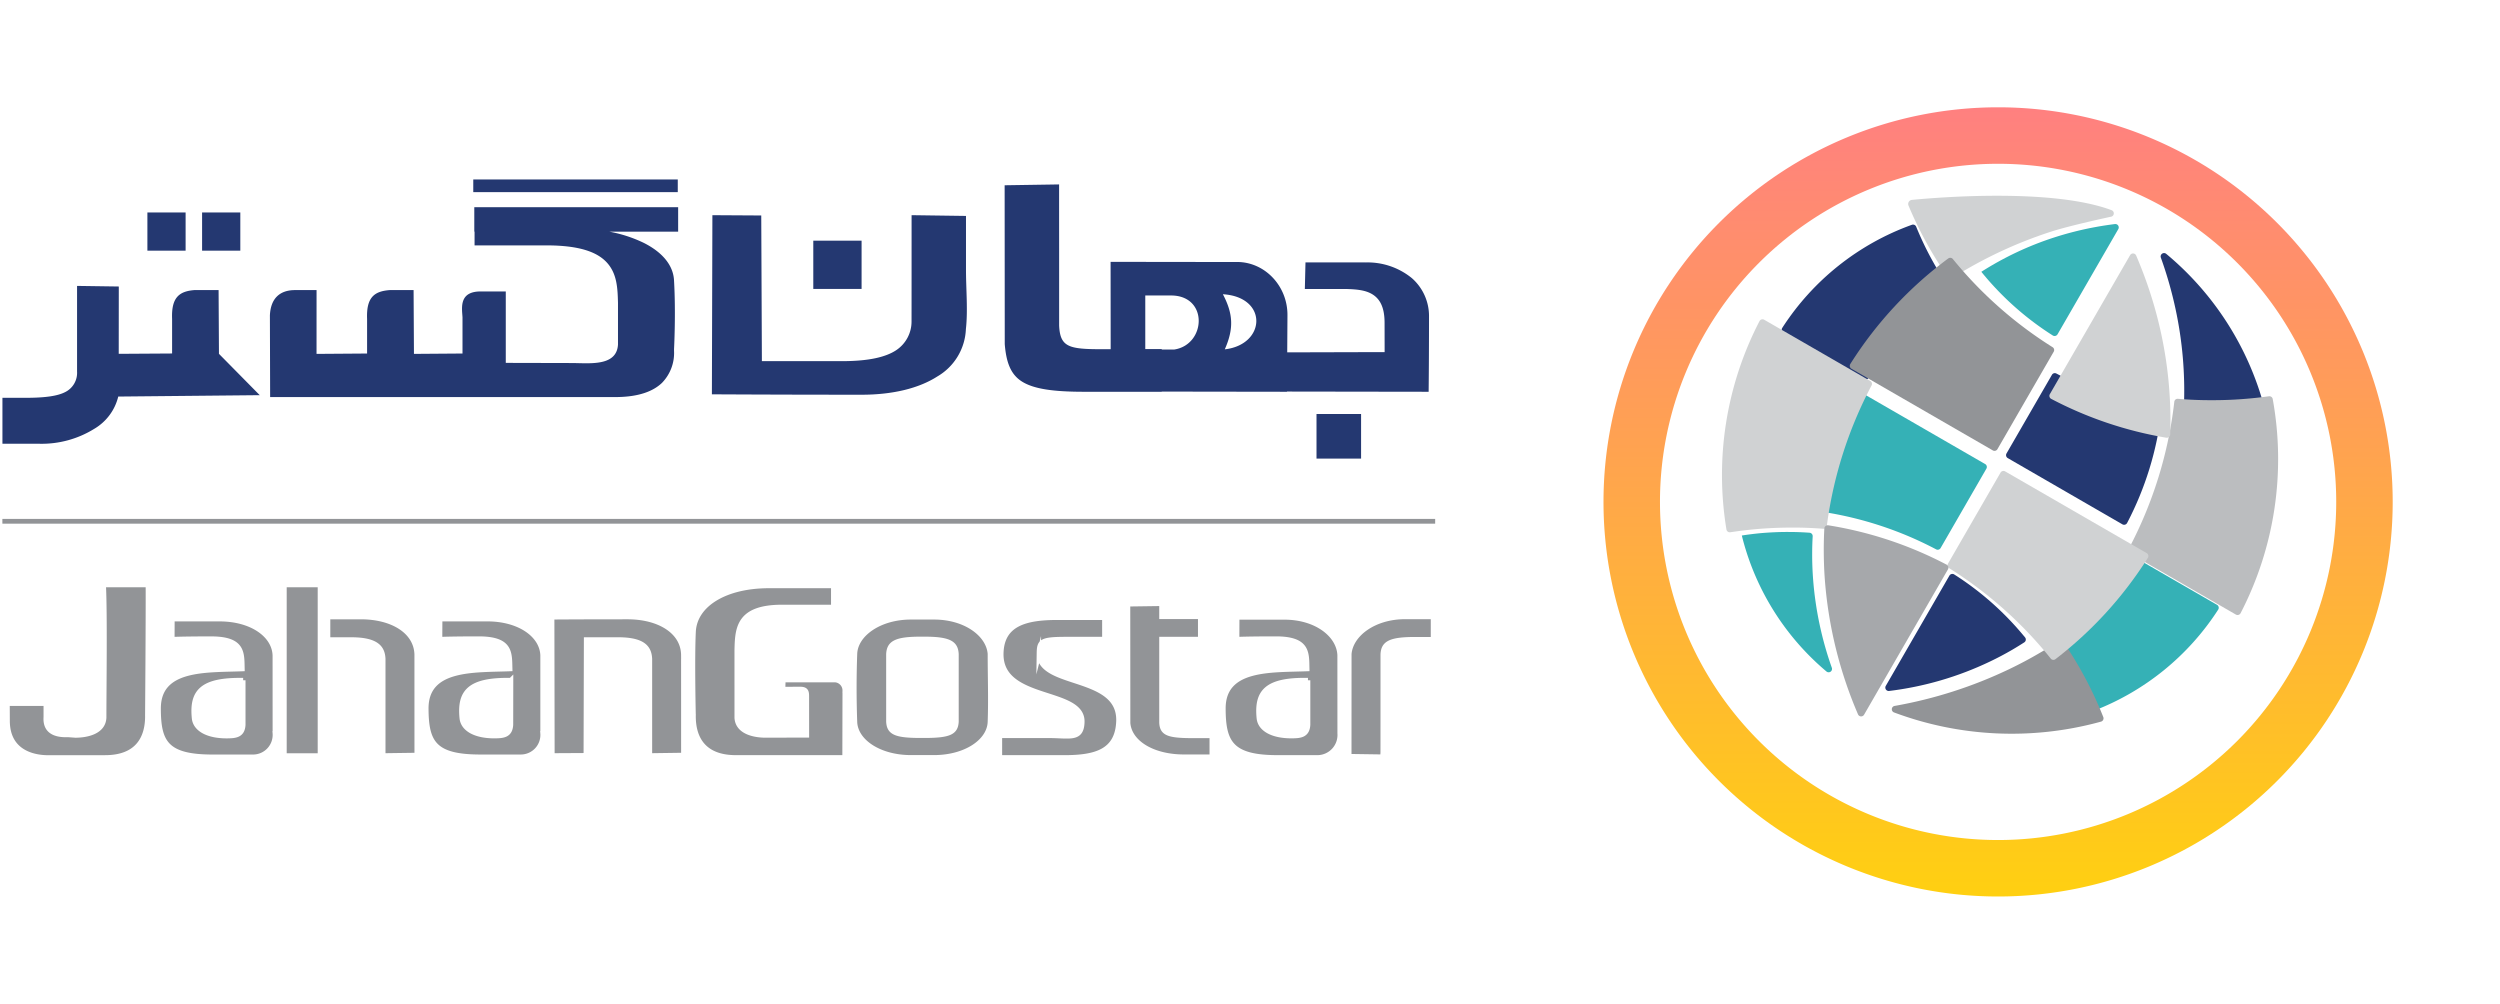<svg xmlns="http://www.w3.org/2000/svg" xmlns:xlink="http://www.w3.org/1999/xlink" width="524.224" height="210.486" viewBox="0 0 524.224 210.486">
  <defs>
    <linearGradient id="linear-gradient" x1="0.5" x2="0.5" y2="1" gradientUnits="objectBoundingBox">
      <stop offset="0" stop-color="#ff8080"/>
      <stop offset="1" stop-color="#ffd011"/>
    </linearGradient>
    <filter id="Path_1140" x="313.738" y="0" width="210.486" height="210.486" filterUnits="userSpaceOnUse">
      <feOffset dy="7" input="SourceAlpha"/>
      <feGaussianBlur stdDeviation="7.5" result="blur"/>
      <feFlood flood-opacity="0.2"/>
      <feComposite operator="in" in2="blur"/>
      <feComposite in="SourceGraphic"/>
    </filter>
    <filter id="portrait-happy-cheerful-man-showing-blank-screen-laptop" x="325.582" y="11.844" width="186.798" height="186.798" filterUnits="userSpaceOnUse">
      <feOffset dy="7" input="SourceAlpha"/>
      <feGaussianBlur stdDeviation="7.5" result="blur-2"/>
      <feFlood flood-opacity="0.2"/>
      <feComposite operator="in" in2="blur-2"/>
      <feComposite in="SourceGraphic"/>
    </filter>
  </defs>
  <g id="Group_11381" data-name="Group 11381" transform="translate(-804.859 -100.035)">
    <g id="Group_11369" data-name="Group 11369" transform="translate(805.358 137.668)">
      <g id="Group_11368" data-name="Group 11368" transform="translate(0 0)">
        <path id="Path_3117" data-name="Path 3117" d="M414.387,194.169c5.807,0,10.592,5.027,10.554,11.168l-.05,7.782,19.49-.054.935,0,0-.929-.011-5.209h0c0-3.192-.927-4.946-2.489-5.94-1.489-.945-3.438-1.1-5.663-1.159h-.024l-8.542,0,.134-5.574h5.915c3.354,0,6.7,0,6.719.007l.091,0a14.684,14.684,0,0,1,9.572,3.286,10.57,10.57,0,0,1,3.606,8.124h0c0,2.75-.009,5.521-.022,8.3q-.017,3.708-.057,7.413l-29.711-.046v.046l-26.264-.04v.04H382.327c-6.525,0-10.6-.591-13.073-2.155-2.343-1.485-3.282-3.98-3.594-7.848l-.023-33.3,11.42-.178c0,2.173,0,8.249.007,14.325V207.5c.227,4.9,2.354,5,10.807,4.954l-.017-18.309c8.7,0,17.834.027,26.535.027Zm-213.5,19.262-.077-13.378-4.991,0c-3.214.241-4.941,1.487-4.758,6.049v7.253l-11.191.072.014-14.117-8.751-.126,0,6.77,0,11.155v.039a4.5,4.5,0,0,1-2.536,4.322c-1.608.813-4.185,1.18-8.312,1.18h-4.8v9.635h7.833a20.9,20.9,0,0,0,11.43-3.139,10.8,10.8,0,0,0,5.023-6.76l29.666-.292-8.543-8.661Zm4.483-29.653H197.35v8.017h8.016v-8.017Zm-11.476,0h-8.013v8.017h8.013v-8.017Zm103.285-1.092H254.428v5.108h.057v2.893h15.074c7.171,0,10.87,1.5,12.823,3.774,1.994,2.321,2.1,5.279,2.177,8.276l0,.022v8.678l0,.054c-.247,4.1-4.746,3.982-8.4,3.889-.438-.011-.851-.023-1.414-.023v0l-13.716-.033,0-14.973-4.9,0c-5-.18-4.288,3.405-4.174,5.417v7.592l-10.181.078-.077-13.378-4.992,0c-3.214.241-4.94,1.487-4.759,6.049v7.253l-10.6.078.005-13.378-4.483,0c-3.306-.01-5.157,1.827-5.3,5.333l.049,17.092h72.368v0l.569,0c4.447-.086,7.408-1.218,9.24-2.981a8.992,8.992,0,0,0,2.521-6.716h0l0-.3v-.062c0-.02.4-7.487-.01-14.485-.2-3.169-2.512-5.86-6.343-7.784a28.327,28.327,0,0,0-7.232-2.352h14.444v-5.108Zm-42.961-3.17h42.877v-2.651H254.214v2.651Zm186.16,46.529h-9.347v9.347h9.347v-9.347ZM335.64,189.693H325.512v10.129H335.64V189.693Zm62.936,22.84h2.575c6.74-.986,7.285-11.341-.632-11.341h-5.392v11.243h3.45v.1Zm-94.217-28.179,10.242.062.132,30.546,16.772,0c5.681,0,9.212-.859,11.378-2.288a7.205,7.205,0,0,0,3.232-6.122h0v-.009c.007-.344.01-17.895.01-22.192l11.408.16v11.424c0,3.863.421,8.456-.023,12.318a12.052,12.052,0,0,1-5.986,9.92c-3.835,2.466-9.313,3.829-15.878,3.829q-15.7,0-31.395-.085l.106-37.56ZM411.4,200.93c2.15,4.093,2.328,7.183.4,11.554C420.434,211.507,420.931,201.511,411.4,200.93Z" transform="translate(-155.473 -176.865)" fill="#243871" stroke="rgba(0,0,0,0)" stroke-width="1" fill-rule="evenodd" style="mix-blend-mode: multiply;isolation: isolate"/>
        <path id="Path_3118" data-name="Path 3118" d="M300.529,301.822c-.078,4.845,2.157,8.875,8.9,8.875h22.828l.032-14.01a2.217,2.217,0,0,0-2.011-2.26l-10.921,0-.056,1.937,3.65-.01c1.388,0,1.335.744,1.335,1.836l.008,7.824-8.641.024c-2.282,0-5.864-.657-6.013-3.71V288.273c.1-4.625.259-9.12,9.5-9.12h10.747v-4.46H316.359c-9.092,0-15.53,3.873-15.823,9.6-.279,5.747-.007,17.528-.007,17.528Zm55.131-12.782c-.111-2.26-1.343-3.188-6.7-3.188h-.8c-5.37,0-6.6.927-6.713,3.188V303.15c.113,2.247,1.343,2.944,6.713,2.944h.8c5.353,0,6.585-.7,6.7-2.944V289.041Zm-21.282-.107c.157-4.086,5.172-7.667,11.753-7.667h4.861c6.564,0,11.407,3.581,11.74,7.667,0,4.776.176,9.542,0,14.321-.161,4.091-5.177,7.43-11.74,7.43h-4.861c-6.581,0-11.6-3.339-11.753-7.43-.172-4.785-.172-9.545,0-14.321Zm64.33-10.5v2.733h8.123v4.722h-8.123v17.485c.111,2.254,1.344,2.761,6.712,2.761h3.833v4.419h-5.877c-6.562,0-11.4-2.993-11.727-7.074,0-.052-.018-24.9-.018-24.95l7.078-.1Zm-25.7,10.5c.04-2.615.349-3.047,5.843-3.047h7.883v-4.531H376.81c-6.675,0-11.6,1.335-11.752,7.474-.264,10.324,17.147,7.416,16.987,14.382-.078,3.869-2.632,2.907-6.9,2.907H364.766V310.7H378.3c6.658,0,11.15-1.324,11.384-7.594.37-9.945-16.5-7.062-16.675-14.177Zm56.381,5.561c-8.7-.145-10.818,2.417-10.258,7.96.216,2.218,2.725,3.767,6.988,3.72,1.68-.024,3.167-.149,3.271-2.381v-9.3Zm6.674-5.312.008,16.449a4.728,4.728,0,0,1-4.543,5.064h-8.554c-9.757,0-11.325-3.2-11.34-10.271-.024-8.694,10-8.02,17.572-8.319-.072-3.392.214-6.315-6.576-6.315-6.138,0-8.121.119-8.121.119l.018-4.62h9.933c6.666,0,11.39,3.682,11.6,7.892Zm9.033,21.369c.01-.067.01-21.425.01-21.467.1-2.257,1.344-3.165,6.711-3.165h3.829v-4.73h-5.871c-6.572,0-11.408,3.705-11.74,7.792,0,.054-.011,21.41-.011,21.465l7.073.105Zm-174.167-.263-.052-29.026c5.24-.036,10.571-.05,15.828-.05,6.569,0,11.582,3,11.735,7.84.01.054.01,21.09.01,21.143l-7.073.1c0-.061,0-20.233,0-20.288-.115-2.321-1.334-4.03-6.7-4.03H278.06l-.065,24.273-7.068.039ZM223.89,281.228c2.3-.01,4.607-.014,6.9-.014,6.565,0,11.58,3,11.74,7.84,0,.054.006,21.09.006,21.143l-7.073.1V290.007c-.111-2.321-1.347-4.028-6.716-4.028H223.89v-4.752Zm-1.644,4.752V310.3h-7.5V274.489h7.5v11.49Zm40.011,8.516c-8.714-.145-10.827,2.417-10.268,7.96.226,2.218,2.727,3.767,6.988,3.72,1.674-.024,3.162-.149,3.264-2.381l.017-9.3Zm6.673-5.312v16.449a4.606,4.606,0,0,1-4.544,4.931H255.83c-9.75,0-11.311-3.063-11.342-10.138-.019-8.694,10.015-8.02,17.591-8.319-.087-3.392.192-6.315-6.586-6.315-6.129,0-8.121.119-8.121.119l.024-4.259h9.923c6.661,0,11.4,3.32,11.611,7.531ZM206.111,294.5c-8.7-.145-10.819,2.417-10.261,7.96.219,2.218,2.738,3.767,6.991,3.72,1.683-.024,3.169-.149,3.27-2.381v-9.3Zm6.673-5.312.008,16.449a4.614,4.614,0,0,1-4.537,4.931H199.7c-9.756,0-11.336-3.063-11.342-10.138-.023-8.694,10-8.02,17.574-8.319-.07-3.392.2-6.315-6.576-6.315-6.139,0-8.123.119-8.123.119l.017-4.259h9.93c6.666,0,11.394,3.32,11.6,7.531Zm-26.734,12.639c.08,4.845-2.153,8.875-8.882,8.875H164.79c-3.557-.118-8.089-1.708-8.1-7.692l-.019-3.635h8.088v2.855c-.2,2.947,1.9,3.811,4.655,3.7l1.526.112c2.273,0,5.865-.657,6-3.71,0-5.793.217-22.04-.1-27.832h9.33c.039,7.234-.121,27.323-.121,27.323Z" transform="translate(-155.627 -189.484)" fill="#929497" stroke="#fff" stroke-miterlimit="10" stroke-width="1" fill-rule="evenodd"/>
        <line id="Line_1270" data-name="Line 1270" x2="300.441" transform="translate(0 71.676)" fill="none" stroke="#929497" stroke-miterlimit="22.926" stroke-width="1"/>
      </g>
    </g>
    <g id="Group_11328" data-name="Group 11328" transform="translate(1141.096 115.535)">
      <g id="Group_11323" data-name="Group 11323" transform="translate(0 0)">
        <g id="Group_1610" data-name="Group 1610" transform="translate(0 0)">
          <g transform="matrix(1, 0, 0, 1, -336.24, -15.5)" filter="url(#Path_1140)">
            <path id="Path_1140-2" data-name="Path 1140" d="M82.743,0A82.743,82.743,0,1,1,0,82.743,82.743,82.743,0,0,1,82.743,0Z" transform="translate(336.24 15.5)" fill="url(#linear-gradient)"/>
          </g>
        </g>
        <g id="Group_1533" data-name="Group 1533" transform="translate(11.844 11.844)">
          <g transform="matrix(1, 0, 0, 1, -348.08, -27.34)" filter="url(#portrait-happy-cheerful-man-showing-blank-screen-laptop)">
            <path id="portrait-happy-cheerful-man-showing-blank-screen-laptop-2" data-name="portrait-happy-cheerful-man-showing-blank-screen-laptop" d="M70.9,0A70.9,70.9,0,1,1,0,70.9,70.9,70.9,0,0,1,70.9,0Z" transform="translate(348.08 27.34)" fill="#fff"/>
          </g>
          <g id="Group_11324" data-name="Group 11324" transform="translate(13.004 4.75)">
            <path id="Path_3096" data-name="Path 3096" d="M664.051,296.024,647.2,286.292a.7.7,0,0,0-.948.238,67.349,67.349,0,0,1-15.859,17.428.7.7,0,0,0-.151.95,66.217,66.217,0,0,1,6.875,13,.708.708,0,0,0,.909.406A54.152,54.152,0,0,0,664.3,297.026.714.714,0,0,0,664.051,296.024Z" transform="translate(-560.25 -201.294)" fill="#35b1b6" fill-rule="evenodd" style="mix-blend-mode: multiply;isolation: isolate"/>
            <path id="Path_3097" data-name="Path 3097" d="M548.439,307.217a.709.709,0,0,0,1.12-.782,72,72,0,0,1-3.921-18.47c-.142-1.879-.212-3.755-.2-5.6,0-1.166.04-2.332.105-3.5a.711.711,0,0,0-.656-.751c-1.407-.1-2.816-.157-4.221-.157-2.041-.02-4.075.08-6.09.252-1.308.13-2.606.287-3.886.489.069.324.151.637.234.945A54.3,54.3,0,0,0,548.439,307.217Z" transform="translate(-526.527 -198.501)" fill="#35b1b6" fill-rule="evenodd" style="mix-blend-mode: multiply;isolation: isolate"/>
            <path id="Path_3098" data-name="Path 3098" d="M543.694,203.082l16.878,9.753a.705.705,0,0,0,.95-.238,67.124,67.124,0,0,1,16.72-18.064.7.7,0,0,0,.158-.962,66.757,66.757,0,0,1-6.867-12.713.709.709,0,0,0-.894-.4,54.176,54.176,0,0,0-27.19,21.625A.715.715,0,0,0,543.694,203.082Z" transform="translate(-530.817 -165.416)" fill="#243871" fill-rule="evenodd" style="mix-blend-mode: multiply;isolation: isolate"/>
            <path id="Path_3099" data-name="Path 3099" d="M664.746,189.616a.713.713,0,0,0-1.122.795l.008.024a84.008,84.008,0,0,1,3.08,10.793,81.58,81.58,0,0,1,1.751,20.331.709.709,0,0,0,.646.738q2.818.234,5.625.254c2.361.011,4.72-.094,7.057-.314,1.186-.119,2.367-.254,3.532-.42v-.032A62.9,62.9,0,0,0,664.746,189.616Z" transform="translate(-571.599 -168.481)" fill="#243871" fill-rule="evenodd" style="mix-blend-mode: multiply;isolation: isolate"/>
            <path id="Path_3100" data-name="Path 3100" d="M624.145,227.909,614.623,244.4a.71.71,0,0,0,.26.969l24.04,13.889a.715.715,0,0,0,.989-.285,66.985,66.985,0,0,0,7.2-23.378.71.71,0,0,0-.6-.78,69.7,69.7,0,0,1-21.43-7.177A.7.7,0,0,0,624.145,227.909Z" transform="translate(-554.963 -181.406)" fill="#243871" fill-rule="evenodd" style="mix-blend-mode: multiply;isolation: isolate"/>
            <path id="Path_3101" data-name="Path 3101" d="M589.657,291.617l-13.345,23.126a.711.711,0,0,0,.7,1.062,67.949,67.949,0,0,0,21.145-6.169q2.356-1.122,4.678-2.472c.849-.5,1.69-1.015,2.518-1.549a.709.709,0,0,0,.165-1.041l-.5-.6a62.259,62.259,0,0,0-14.359-12.6A.715.715,0,0,0,589.657,291.617Z" transform="translate(-541.969 -203.011)" fill="#243871" fill-rule="evenodd" style="mix-blend-mode: multiply;isolation: isolate"/>
            <path id="Path_3102" data-name="Path 3102" d="M580.826,266.276l9.6-16.645a.709.709,0,0,0-.259-.969l-25.95-14.98a.714.714,0,0,0-.988.285,71.955,71.955,0,0,0-7.6,23.952.709.709,0,0,0,.6.792,75.44,75.44,0,0,1,23.656,7.835A.7.7,0,0,0,580.826,266.276Z" transform="translate(-534.986 -183.45)" fill="#35b1b6" fill-rule="evenodd" style="mix-blend-mode: multiply;isolation: isolate"/>
            <path id="Path_3103" data-name="Path 3103" d="M683.6,235.464a.71.71,0,0,0-.8-.573c-1.312.182-2.631.334-3.943.455q-4.182.392-8.413.365-3.355,0-6.723-.289a.7.7,0,0,0-.756.618,86.852,86.852,0,0,1-9.562,30.85.705.705,0,0,0,.268.942l22.2,12.831a.715.715,0,0,0,.991-.288A70.265,70.265,0,0,0,683.6,235.464Z" transform="translate(-568.121 -183.891)" fill="#bbbdbf" fill-rule="evenodd" style="mix-blend-mode: multiply;isolation: isolate"/>
            <path id="Path_3104" data-name="Path 3104" d="M622.622,328.462a80.38,80.38,0,0,0-8.36-15.732.713.713,0,0,0-.981-.188c-1.306.864-2.646,1.7-4.005,2.472-2.064,1.217-4.206,2.352-6.409,3.407a93.157,93.157,0,0,1-24.008,7.7.71.71,0,0,0-.124,1.363,70.389,70.389,0,0,0,42.96,2.051q.225-.059.45-.122A.717.717,0,0,0,622.622,328.462Z" transform="translate(-542.667 -210.189)" fill="#929497" fill-rule="evenodd" style="mix-blend-mode: multiply;isolation: isolate"/>
            <path id="Path_3105" data-name="Path 3105" d="M525.323,254.541a.711.711,0,0,0,.81.584c1.637-.246,3.278-.452,4.918-.606,2.789-.264,5.6-.381,8.415-.373,2.047,0,4.106.089,6.157.248a.7.7,0,0,0,.751-.609,87.116,87.116,0,0,1,9.381-29.441.7.7,0,0,0-.268-.941l-22.241-12.837a.715.715,0,0,0-.99.288A70.156,70.156,0,0,0,525.323,254.541Z" transform="translate(-524.392 -175.611)" fill="#d0d2d3" fill-rule="evenodd" style="mix-blend-mode: multiply;isolation: isolate"/>
            <path id="Path_3106" data-name="Path 3106" d="M583.538,173.326a81.113,81.113,0,0,0,8.227,14.98.71.71,0,0,0,.962.19,91.494,91.494,0,0,1,20.743-9.711c3.968-1.284,12.4-3.095,12.523-3.115a.714.714,0,0,0,.142-1.369c-12.391-4.658-36.36-2.7-41.883-2.164A.862.862,0,0,0,583.538,173.326Z" transform="translate(-544.43 -162.316)" fill="#d0d2d3" fill-rule="evenodd" style="mix-blend-mode: multiply;isolation: isolate"/>
            <path id="Path_3107" data-name="Path 3107" d="M645.2,189.937l-16.831,29.145a.715.715,0,0,0,.285.989,80.571,80.571,0,0,0,24.123,8.145.718.718,0,0,0,.833-.681,86.535,86.535,0,0,0-1.863-20.985,87.884,87.884,0,0,0-3.256-11.4c-.615-1.723-1.3-3.441-2.024-5.143A.71.71,0,0,0,645.2,189.937Z" transform="translate(-559.624 -168.526)" fill="#d0d2d3" fill-rule="evenodd" style="mix-blend-mode: multiply;isolation: isolate"/>
            <path id="Path_3108" data-name="Path 3108" d="M607.073,258.94l-11.014,19.084a.7.7,0,0,0,.239.949A85.607,85.607,0,0,1,616.5,296.581c.377.448.743.9,1.1,1.349a.712.712,0,0,0,.989.126,81.966,81.966,0,0,0,19.374-21.242.715.715,0,0,0-.248-1L608.041,258.68A.709.709,0,0,0,607.073,258.94Z" transform="translate(-548.667 -191.929)" fill="#d0d2d3" fill-rule="evenodd" style="mix-blend-mode: multiply;isolation: isolate"/>
            <path id="Path_3109" data-name="Path 3109" d="M565.136,315.548l17.592-30.476a.717.717,0,0,0-.285-.989,80.648,80.648,0,0,0-24.811-8.251.718.718,0,0,0-.827.665c-.076,1.348-.11,2.708-.122,4.06,0,2.317.065,4.6.241,6.849a88.332,88.332,0,0,0,6.943,28.072A.712.712,0,0,0,565.136,315.548Z" transform="translate(-535.345 -197.776)" fill="#a6a8ab" fill-rule="evenodd" style="mix-blend-mode: multiply;isolation: isolate"/>
            <path id="Path_3110" data-name="Path 3110" d="M595.9,231.084l11.8-20.434a.7.7,0,0,0-.238-.949,85.634,85.634,0,0,1-20.626-18.137c-.1-.114-.188-.229-.28-.342a.712.712,0,0,0-.975-.124,82.007,82.007,0,0,0-20.538,22.13.716.716,0,0,0,.248,1l29.64,17.116A.71.71,0,0,0,595.9,231.084Z" transform="translate(-538.142 -168.993)" fill="#929497" fill-rule="evenodd" style="mix-blend-mode: multiply;isolation: isolate"/>
            <path id="Path_3111" data-name="Path 3111" d="M622.666,203.36,635.4,181.308a.711.711,0,0,0-.7-1.061c-1.3.163-2.587.357-3.864.587a68.728,68.728,0,0,0-8.88,2.224,66.339,66.339,0,0,0-15.275,7.2l.313.383a62.013,62.013,0,0,0,14.673,12.972A.716.716,0,0,0,622.666,203.36Z" transform="translate(-552.302 -165.358)" fill="#35b1b6" fill-rule="evenodd" style="mix-blend-mode: multiply;isolation: isolate"/>
            <path id="Path_3112" data-name="Path 3112" d="M554.06,157.719" transform="translate(-534.454 -157.719)" fill="#a6a8ab" fill-rule="evenodd"/>
          </g>
        </g>
      </g>
    </g>
  </g>
</svg>
